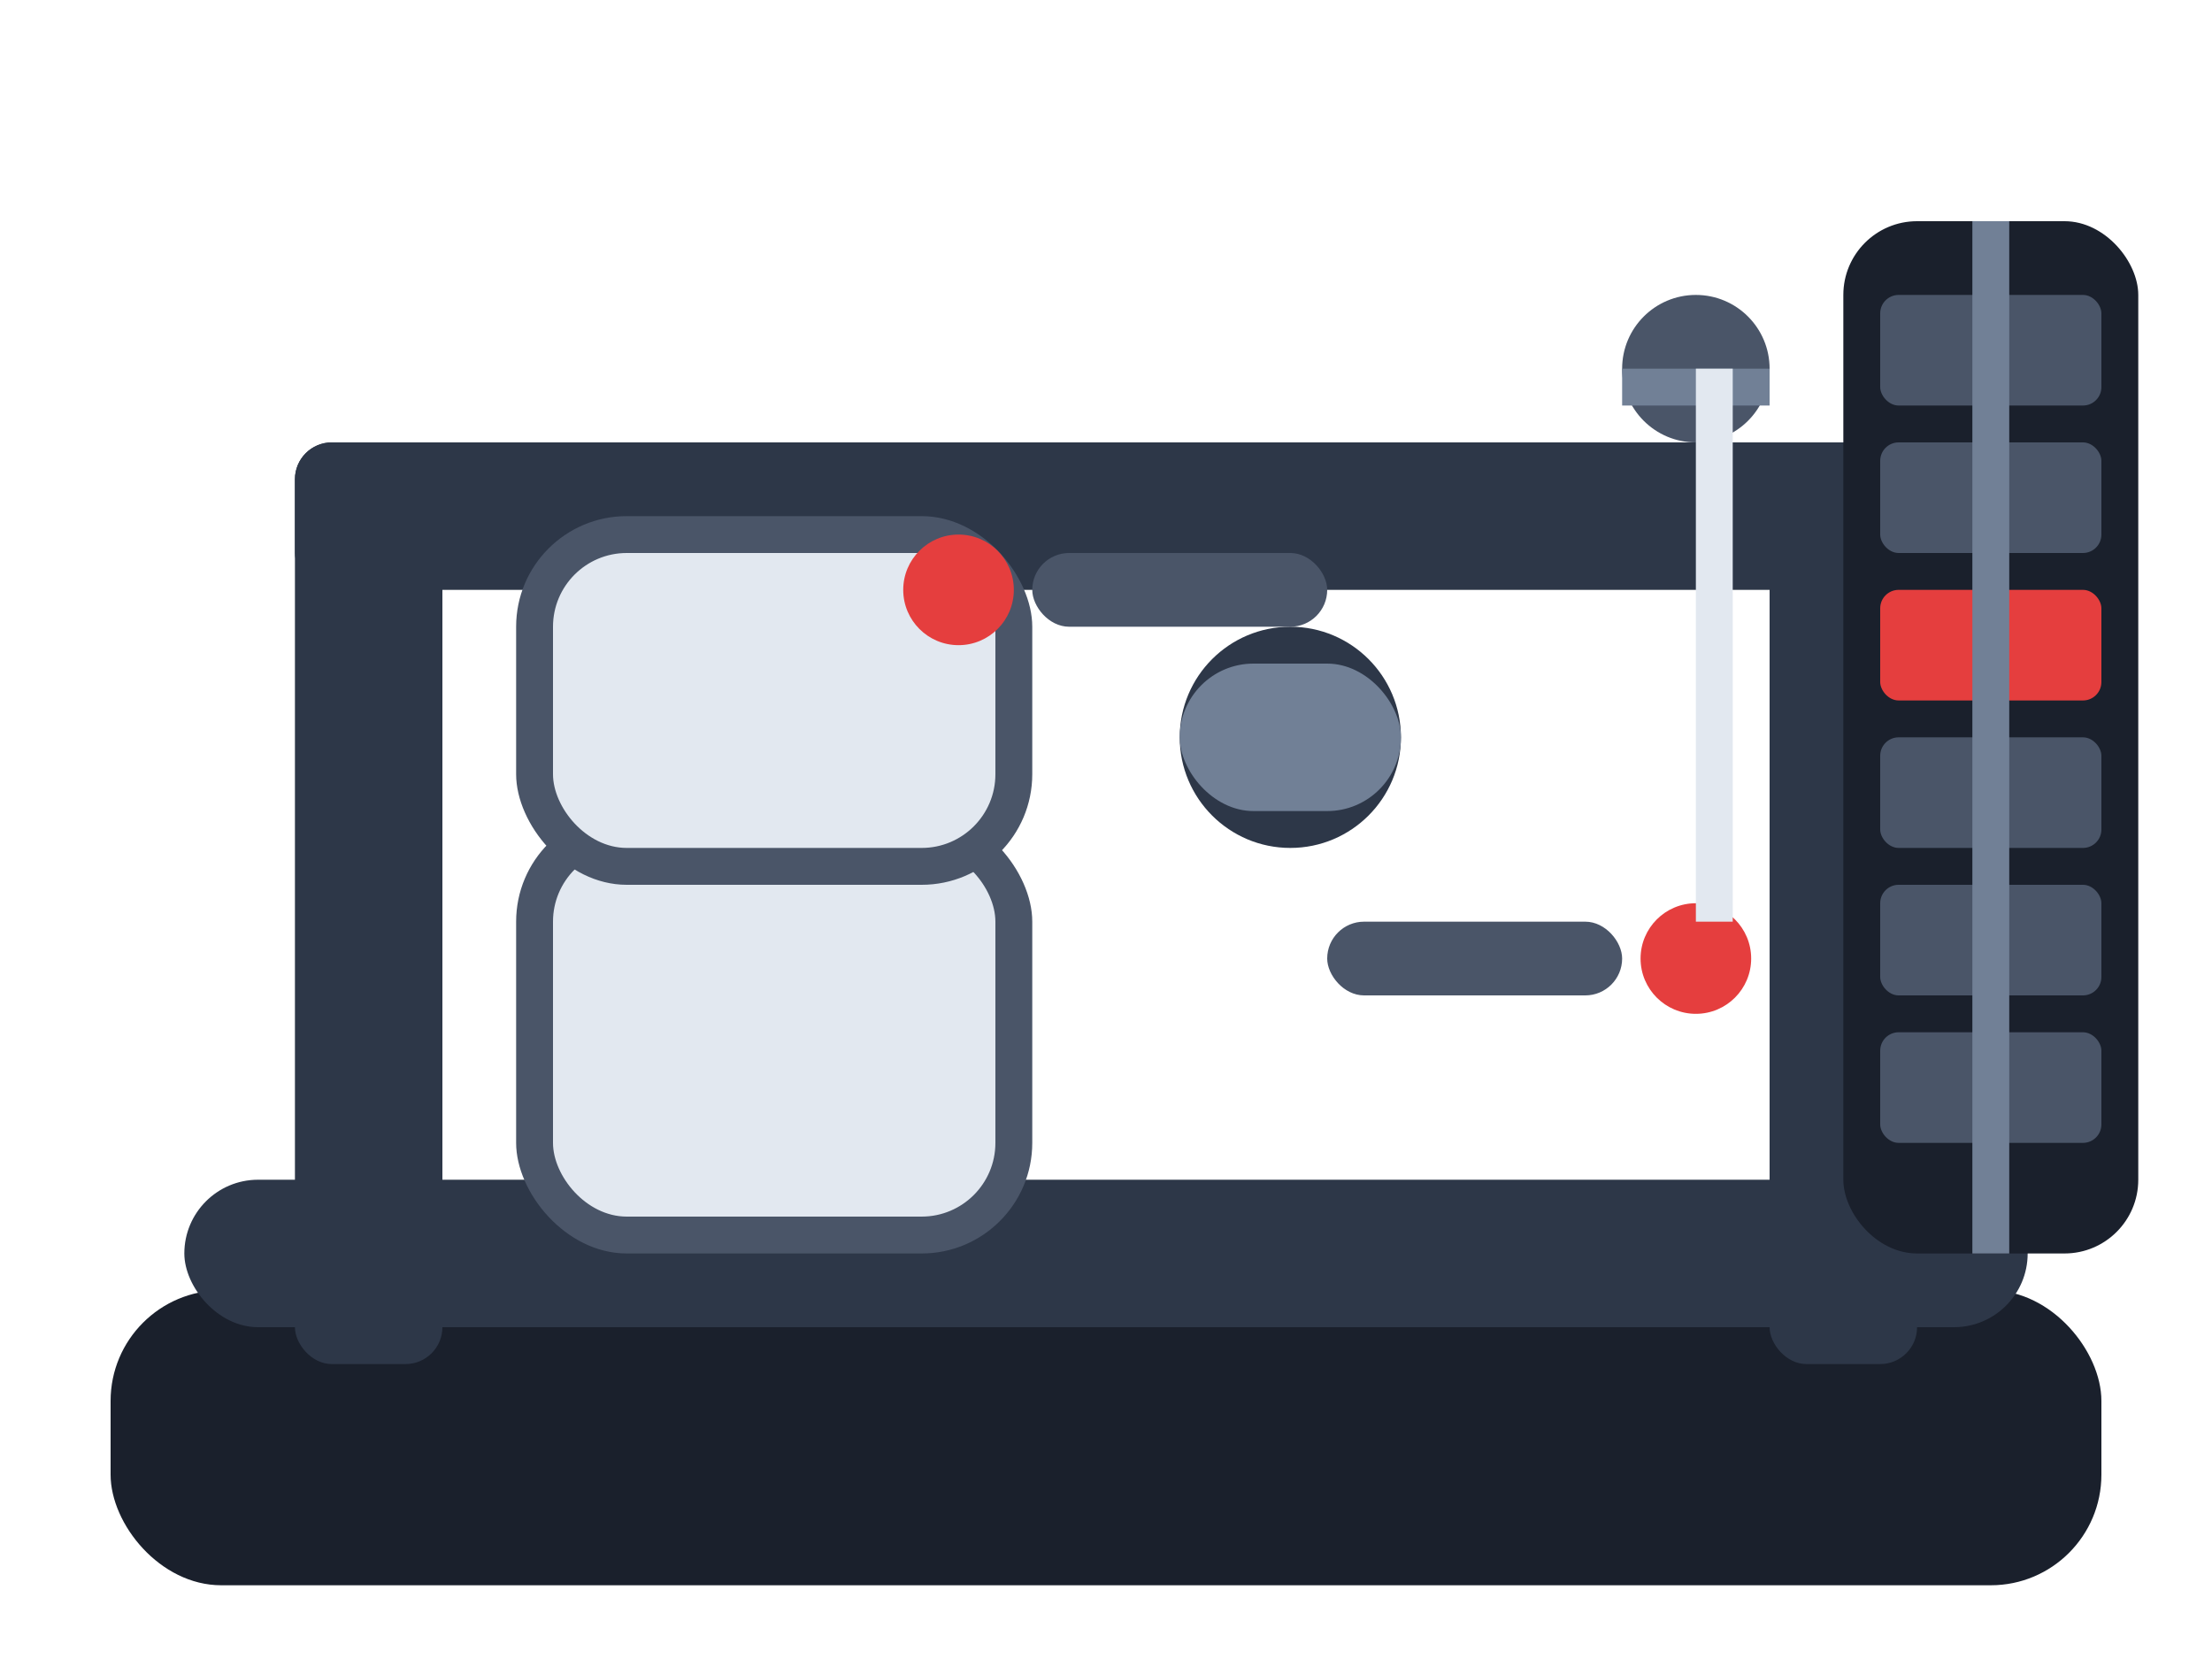 <svg width="60" height="45" xmlns="http://www.w3.org/2000/svg" viewBox="0 0 60 45">
  <!-- Machine base and frame -->
  <rect x="3" y="35" width="54" height="8" fill="#1a202c" rx="3"/>
  <rect x="5" y="32" width="50" height="4" fill="#2d3748" rx="2"/>
  
  <!-- Main support frame -->
  <rect x="8" y="12" width="4" height="25" fill="#2d3748" rx="1"/>
  <rect x="8" y="12" width="44" height="4" fill="#2d3748" rx="1"/>
  <rect x="48" y="12" width="4" height="25" fill="#2d3748" rx="1"/>
  
  <!-- Seat with padding -->
  <rect x="14" y="22" width="14" height="12" fill="#4a5568" rx="3"/>
  <rect x="15" y="23" width="12" height="10" fill="#e2e8f0" rx="2"/>
  <!-- Seat back -->
  <rect x="14" y="14" width="14" height="10" fill="#4a5568" rx="3"/>
  <rect x="15" y="15" width="12" height="8" fill="#e2e8f0" rx="2"/>
  
  <!-- Chest press handles with pivot -->
  <circle cx="35" cy="20" r="3" fill="#2d3748"/>
  <rect x="32" y="18" width="6" height="4" fill="#718096" rx="2"/>
  <!-- Left handle -->
  <rect x="28" y="15" width="8" height="2" fill="#4a5568" rx="1"/>
  <circle cx="26" cy="16" r="1.5" fill="#e53e3e"/>
  <!-- Right handle -->
  <rect x="36" y="25" width="8" height="2" fill="#4a5568" rx="1"/>
  <circle cx="46" cy="26" r="1.5" fill="#e53e3e"/>
  
  <!-- Weight stack with detail -->
  <rect x="50" y="6" width="8" height="28" fill="#1a202c" rx="2"/>
  <rect x="51" y="8" width="6" height="3" fill="#4a5568" rx="0.5"/>
  <rect x="51" y="12" width="6" height="3" fill="#4a5568" rx="0.5"/>
  <rect x="51" y="16" width="6" height="3" fill="#e53e3e" rx="0.5"/>
  <rect x="51" y="20" width="6" height="3" fill="#4a5568" rx="0.5"/>
  <rect x="51" y="24" width="6" height="3" fill="#4a5568" rx="0.5"/>
  <rect x="51" y="28" width="6" height="3" fill="#4a5568" rx="0.5"/>
  
  <!-- Weight stack guide rod -->
  <rect x="53.5" y="6" width="1" height="28" fill="#718096"/>
  
  <!-- Cable and pulley system -->
  <circle cx="46" cy="10" r="2" fill="#4a5568"/>
  <rect x="44" y="10" width="4" height="1" fill="#718096"/>
  <rect x="46" y="10" width="1" height="15" fill="#e2e8f0"/>
</svg>